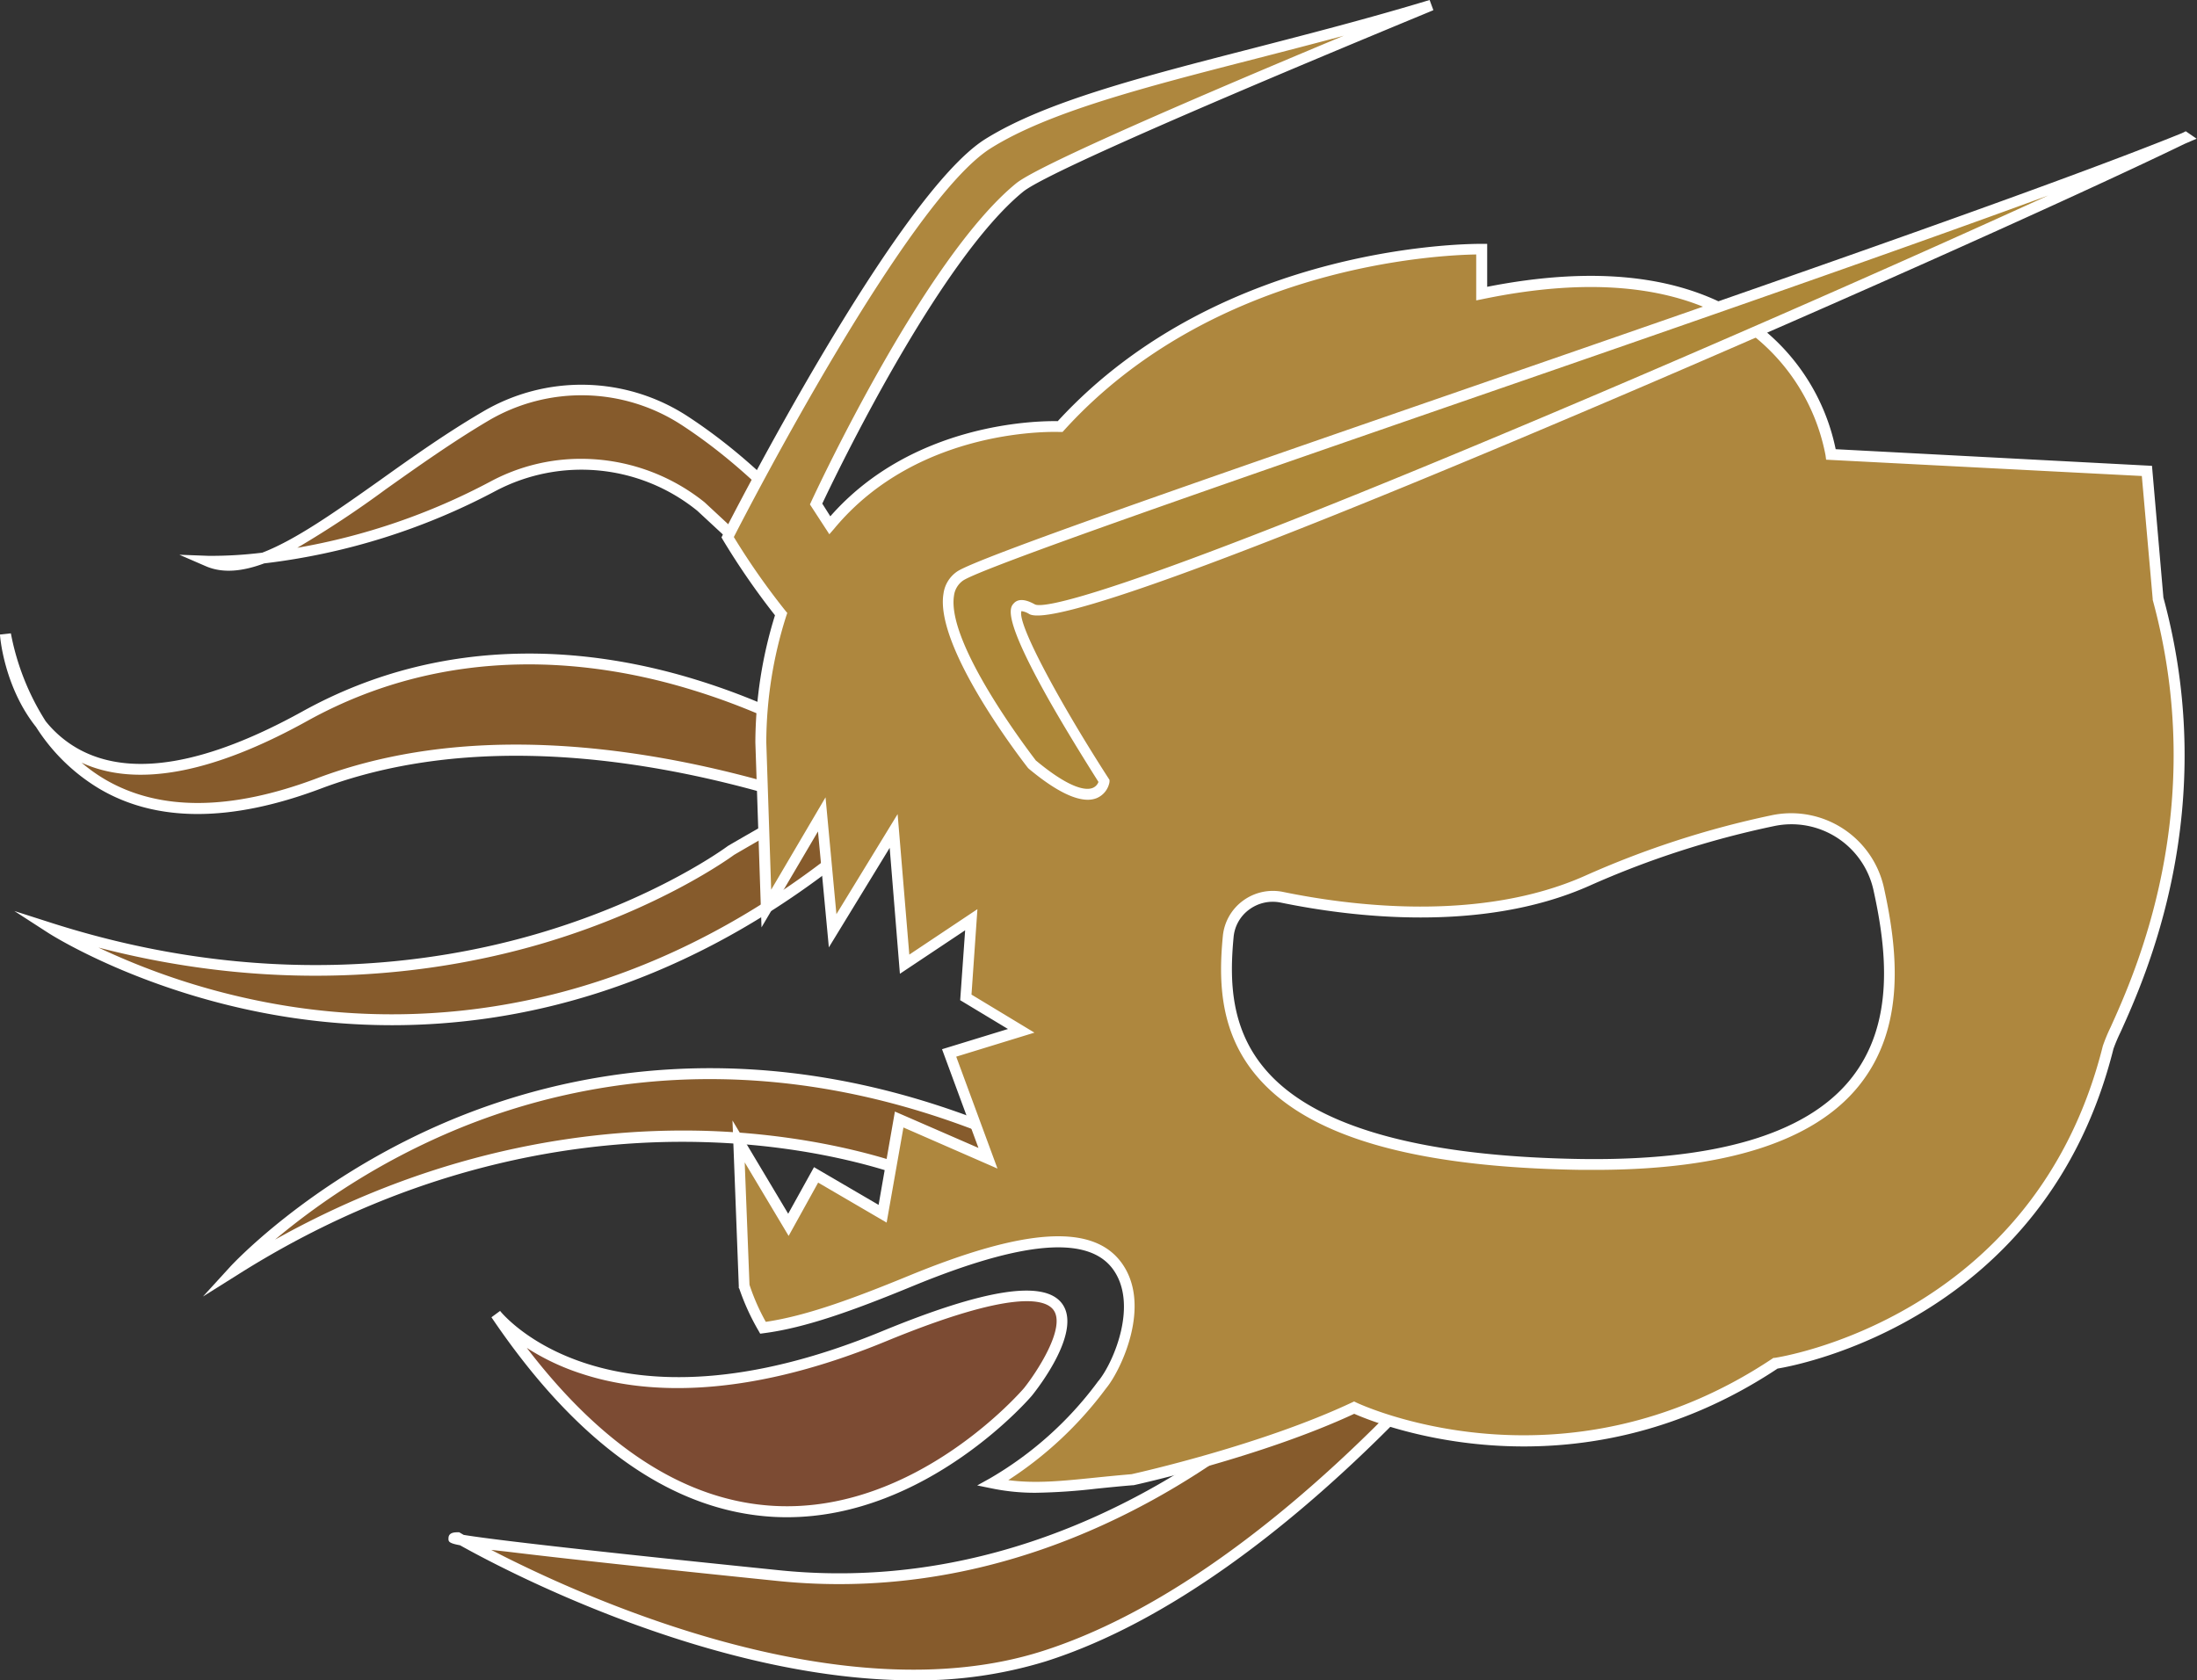 <svg xmlns="http://www.w3.org/2000/svg" viewBox="0 0 404.17 309.17"><rect x="0" y="0" width="404.17" height="309.17" fill="#333333" stroke="none"/><title>Carrion-Crawler_1</title><g id="e1b12295-eaf9-40be-be54-1deafdcbb40e" data-name="Layer 2"><g id="e5bc65b2-6786-4c8b-9726-a11ec02ed3f7" data-name="Layer 1"><path d="M162.62,113.34c-2.43,0-15.12-21.83-36.63-35.88a34.83,34.83,0,0,0-36.65-.85c-20.87,12.15-40,31.41-51.06,26.66,0,0,24.9.92,52.47-13.82A34.94,34.94,0,0,1,129,93.25l31.67,29.39Z" style="fill:#865b2c"/><path d="M161.28,124.58l-33-30.6a33.83,33.83,0,0,0-37.1-3.65A120.89,120.89,0,0,1,48.6,103.66c-4,1.49-7.61,1.86-10.71.53L33,102.07l5.37.2a76.46,76.46,0,0,0,9.87-.58c6.16-2.36,13.58-7.61,21.7-13.36C76,84,82.27,79.57,88.83,75.74a35.73,35.73,0,0,1,37.71.88c14.57,9.52,25,22.38,31.19,30.07,2.1,2.6,4.28,5.29,5,5.65h1.13ZM106.89,84.42a36.3,36.3,0,0,1,22.73,8l30.43,28.25,1.43-6.79c-1-.72-2.47-2.47-5.31-6-6.14-7.59-16.42-20.3-30.72-29.65a33.74,33.74,0,0,0-35.61-.82C83.35,81.25,77.09,85.68,71,90a188.84,188.84,0,0,1-16.31,10.79A118.78,118.78,0,0,0,90.28,88.57,35.11,35.11,0,0,1,106.89,84.42Z" style="fill:#fff"/><path d="M258.29,235.1s-44.72,62-115.11,54.8-59-7-59-7,61.71,36.51,107.88,21.8,87.69-71,87.69-71Z" style="fill:#865b2c"/><path d="M168.11,309.17c-37.62,0-76.93-21.17-83.48-24.85-2.18-.4-2.16-.71-2.12-1.39.07-1,1.21-1,1.7-1h.27l.22.13.6.35c3.65.61,16.22,2.23,58,6.5,36,3.69,65.13-11.28,83.21-24.48a153.36,153.36,0,0,0,31-29.91l.28-.39,24.08-1.58-1.28,1.74c-.41.56-42.23,56.74-88.18,71.38A80,80,0,0,1,168.11,309.17Zm-77.74-24c16.25,8.43,64.24,30.46,101.4,18.62,40.79-13,78.42-59.35,85.86-68.93l-18.81,1.24A157.46,157.46,0,0,1,227.72,266c-18.37,13.42-48,28.64-84.64,24.89-23.16-2.37-39.92-4.19-49.82-5.4Z" style="fill:#fff"/><path d="M167.72,215.89s-58.6-24-124.67,17.86c0,0,55.14-60.76,141-25S167.72,215.89,167.72,215.89Z" style="fill:#865b2c"/><path d="M37.34,238.55l5-5.47c.14-.16,14.21-15.47,38.64-26.16,22.55-9.86,58.82-17.71,103.5.9,36.14,15.05,35.42,17.12,34.89,18.64-.43,1.24-1.07,3.1-27-3.13-12.39-3-24.78-6.44-24.91-6.47l-.11,0c-.14-.06-14.81-6-37.3-6.7-20.75-.68-52.58,3-86.46,24.47Zm93.26-40a121.58,121.58,0,0,0-48.85,10.21A129.23,129.23,0,0,0,50.6,228.08c31.29-17.5,60.21-20.61,79.6-20,22.1.74,36.8,6.41,37.84,6.83,21.47,6,44.89,11.46,49.1,10.76-1.3-1.34-7.41-5.2-33.45-16C164.21,201.56,146.37,198.55,130.6,198.55Z" style="fill:#fff"/><path d="M134.51,156.45S83.91,194.53,9.38,170.78c0,0,68.74,44.8,142.75-11.56S134.51,156.45,134.51,156.45Z" style="fill:#865b2c"/><path d="M72.12,188.63a125,125,0,0,1-19.28-1.5C26.5,183,9,171.74,8.83,171.62l-6.19-4,7,2.24c38.22,12.18,69.95,7.68,89.84,1.76,21.57-6.42,34.26-15.84,34.39-15.94l.09-.06c.11-.07,11.23-6.56,22.45-12.58,23.48-12.59,24.58-10.95,25.31-9.87.89,1.34,2.12,3.16-29,26.88C123.35,182.4,94.8,188.63,72.12,188.63Zm-54-14.28a129,129,0,0,0,35.11,10.81c23.91,3.74,60.37,2.14,98.29-26.74,22.44-17.09,27.37-22.37,28.29-24-4.23.4-25.52,11.62-44.76,22.87-.9.66-13.69,9.87-34.88,16.19C81.59,179,52.83,183.35,18.13,174.35Z" style="fill:#fff"/><path d="M160.86,141.9s-53-38.81-104.81-10.11S1,116.68,1,116.68s6.86,46.59,57.67,27.45,113.91,12.48,113.91,12.48Z" style="fill:#865b2c"/><path d="M176.2,159.53l-4.06-2c-.63-.31-63.31-31.19-113.12-12.43-16.54,6.22-30.26,6.24-40.78,0A35.17,35.17,0,0,1,6.63,133.76C.8,126.46,0,117.25,0,116.75l2-.22a46,46,0,0,0,6.4,16.17,20.48,20.48,0,0,0,6.22,5.21c9.52,5.14,23.3,2.78,41-7,27.08-15,54.44-11.43,72.62-5.79a124.68,124.68,0,0,1,33.27,16l.2.19ZM94.9,137c32.79,0,63.69,12.23,74.28,16.9l-9-11.31A123.43,123.43,0,0,0,127.53,127c-17.8-5.51-44.56-9-71,5.65C39,142.37,25,144.94,15,140.32a30.64,30.64,0,0,0,4.31,3.08c10,5.86,23.11,5.79,39-.2C70.13,138.74,82.65,137,94.9,137Z" style="fill:#fff"/><path d="M396.94,110.07l-2-23.47-58.13-3a37.61,37.61,0,0,0-16.93-25c-9.55-5.91-24.43-9.33-47.32-4.59V45.82s-46.92-1-77.52,32.63c0,0-26.12-1.48-42.38,18.18l-2.5-3.9s20.57-44.44,37.45-58.22c6.15-5,73.76-32.69,75.72-33.55-33.63,10.16-65.23,15.28-81.55,25.46s-47.93,72.43-47.93,72.43A130.43,130.43,0,0,0,143.66,113a77.64,77.64,0,0,0-3.73,23.58l1,30.6,10.2-17.33,2,21.41,11.23-18.36,2,24.49,12.25-8.17-1,14.28,10.18,6.13L174.6,193.7l7.15,19.37-16.32-7.13-3.05,17.34-12.25-7.15L145,225.31,135.85,210l1,26.52,0,0s0,0,0,.08a39.53,39.53,0,0,0,3.48,7.67c7.71-1,16.74-4.32,27.22-8.63,21.83-9,33.16-9.13,37.87-2.84,5.35,7.18.08,18.5-2.57,21.8-.56.65-8.13,11.5-20.3,18.23,8,1.66,14.5.3,25.67-.64,0,0,23.44-5.11,40.78-13.26,0,0,37.73,18.35,77.52-8.17,0,0,48.31-6.59,61.19-58.12C388.79,188.6,409.19,154.93,396.94,110.07Zm-106,104.16c-64.66-1-66.56-25.39-65-41.92a8.24,8.24,0,0,1,9.87-7.23c12.36,2.55,36.55,5.69,56.12-3A169.33,169.33,0,0,1,326.14,151a16.41,16.41,0,0,1,19.43,12.44C350.09,183.89,352.06,215.11,290.89,214.23Z" style="fill:#ae873e"/><path d="M190.52,274.66a39.41,39.41,0,0,1-8.11-.81l-2.64-.54,2.36-1.31a65.65,65.65,0,0,0,19.69-17.59,4.38,4.38,0,0,1,.33-.42c2.71-3.37,7.33-14.11,2.53-20.55-4.6-6.14-16.6-5.1-36.69,3.16-10.94,4.51-19.8,7.71-27.47,8.7l-.67.09-.33-.58a42.52,42.52,0,0,1-3.52-7.72l-.09-.1,0-.41-1.16-30.42L145,223.32l4.75-8.57,11.88,6.94,3-17.17L180,211.21l-6.7-18.16,12.13-3.72-8.79-5.3.91-12.86-12,8L163.67,156l-11.19,18.31-2-21.33-10.39,17.65-1.13-34a79.61,79.61,0,0,1,3.61-23.42A136,136,0,0,1,133,99.35l-.27-.47.24-.49c1.3-2.55,31.94-62.58,48.3-72.81,11-6.86,28.71-11.42,49.24-16.7C240.94,6.18,251.77,3.4,263,0l.69,1.87c-.24.11-1.45.61-3.41,1.42-55.21,22.88-69.67,30-72.08,32C172.65,48,153.59,87.75,151.27,92.66L152.75,95c15.19-17.3,38.22-17.58,41.84-17.51,30.56-33.26,77.49-32.62,78-32.62l1,0v7.9c19.55-3.85,35.3-2.18,46.84,5a38.5,38.5,0,0,1,17.27,24.88l58.19,3.06,2.1,24.24c10.61,39-3.29,69.78-7.86,79.9a31,31,0,0,0-1.33,3.13c-12.43,49.74-58.09,58.23-61.79,58.83-37.43,24.83-73.49,10.26-77.88,8.32-17.2,8-40.35,13.09-40.58,13.14l-.13,0c-2.46.2-4.69.43-6.76.64A109.28,109.28,0,0,1,190.52,274.66Zm-5-2.32c5,.65,9.75.17,15.92-.46,2.06-.21,4.28-.43,6.73-.64,1.35-.3,23.91-5.37,40.51-13.18l.43-.2.43.21c.37.18,37.7,17.78,76.52-8.1l.19-.13.23,0c.48-.07,47.8-7.12,60.36-57.37a30.62,30.62,0,0,1,1.44-3.48c4.51-10,18.21-40.27,7.74-78.63l0-.17-2-22.61-58.08-3-.11-.83a37,37,0,0,0-16.47-24.26c-11.32-7-27-8.52-46.59-4.46l-1.2.24V46.82c-6.87.11-48.27,2-75.78,32.31l-.32.35-.47,0c-.26,0-25.82-1.2-41.56,17.82l-.87,1L149,92.81l.23-.5c.84-1.82,20.85-44.81,37.71-58.58,3.31-2.69,23.57-11.82,60.27-27.16-5.52,1.48-10.93,2.88-16.25,4.25-20.37,5.23-38,9.76-48.68,16.45C167.14,36.74,138,92.93,135,98.81a131.34,131.34,0,0,0,9.48,13.55l.35.42-.18.53a77.14,77.14,0,0,0-3.68,23.28l.9,27.11,10-17,2,21.5,11.26-18.41,2.15,25.85,12.53-8.36L178.72,183l11.58,7-14.39,4.42,7.59,20.59-17.3-7.56-3.09,17.5-12.6-7.36-5.43,9.81L137,213.87l.88,22.52v0a38.75,38.75,0,0,0,3,6.82c7.31-1.07,15.83-4.17,26.31-8.48,21.34-8.78,33.75-9.58,39.05-2.5,5.79,7.74,0,19.75-2.59,23l-.28.36A69.14,69.14,0,0,1,185.48,272.34Zm107.86-57.09-2.47,0h0c-30.2-.45-49.56-5.9-59.19-16.65-7.39-8.25-7.57-18-6.76-26.37a9.15,9.15,0,0,1,3.67-6.48A9.28,9.28,0,0,1,236,164.1c12.46,2.57,36.25,5.62,55.52-2.93A169.69,169.69,0,0,1,325.93,150a17.48,17.48,0,0,1,20.62,13.21c2.5,11.34,4.23,25.77-4.69,36.7C333.56,210.09,317.24,215.25,293.34,215.25Zm-2.44-2c24.62.34,41.23-4.55,49.41-14.58,8.38-10.27,6.69-24.11,4.28-35A15.45,15.45,0,0,0,326.34,152a167.79,167.79,0,0,0-34,11c-19.78,8.78-44,5.69-56.73,3.07a7.28,7.28,0,0,0-5.8,1.28,7.05,7.05,0,0,0-2.87,5.06c-.76,8-.62,17.17,6.26,24.84,9.11,10.18,28.53,15.56,57.73,16Z" style="fill:#fff"/><path d="M91.22,241.81s19.38,25.5,71.39,4.08,26.52,10.2,26.52,10.2S140.18,314.22,91.22,241.81Z" style="fill:#7c4b33"/><path d="M144.78,279.16q-1.17,0-2.37-.06c-18.71-1-36.21-13.35-52-36.73L92,241.2c.19.25,19.61,24.6,70.21,3.76,19-7.83,29.88-9.51,33.16-5.12,3.8,5.09-4.52,15.68-5.48,16.88C189.7,257,170.7,279.16,144.78,279.16ZM96.91,248c14.12,18.45,29.43,28.23,45.6,29.08,26.14,1.37,45.66-21.43,45.86-21.66,2.16-2.69,7.85-11.15,5.42-14.41-1.48-2-7.43-3.84-30.8,5.78-27.15,11.18-45.38,9.45-55.89,6A42.85,42.85,0,0,1,96.91,248Z" style="fill:#fff"/><path d="M189.9,112.11C198.33,116.7,362,44.79,402,25.32h0C354.55,44.63,184.35,100.87,176.66,106c-9.19,6.13,13.24,34.69,13.24,34.69,12.24,10.19,13.26,3.06,13.26,3.06S178.69,106,189.9,112.11Z" style="fill:#ad8738"/><path d="M200.12,147.15c-2.66,0-6.3-1.91-10.86-5.71l-.15-.15c-.7-.89-17.15-22-15.55-32a5.88,5.88,0,0,1,2.54-4.15c3.8-2.53,44.7-16.68,92.07-33.07C319,54.49,376.6,34.56,401.42,24.49l.68-.34,0,0h0l2,1.37-2.21.95h0c-20,9.71-70.21,32.25-117.43,52.19-59.11,25-91.1,36.51-95.1,34.33h0a3.46,3.46,0,0,0-1.45-.55c-.87,2.37,7.57,17.69,16,30.74l.2.32,0,.37a3.93,3.93,0,0,1-2.41,3A4.48,4.48,0,0,1,200.12,147.15Zm-9.5-7.18c6.47,5.37,9.29,5.45,10.4,5a1.88,1.88,0,0,0,1.06-1.1c-1-1.59-5.07-8-8.81-14.54-9-15.88-7.49-17.54-6.75-18.34,1.17-1.26,3.19-.15,3.86.21,1.23.66,11.62.1,93.41-34.43,33.46-14.13,68.41-29.57,93-40.8-29,10.64-70.36,25-108,38-45.27,15.66-88,30.46-91.61,32.84a4,4,0,0,0-1.68,2.81C174.12,118.48,189.49,138.52,190.62,140Z" style="fill:#fff"/></g></g></svg>